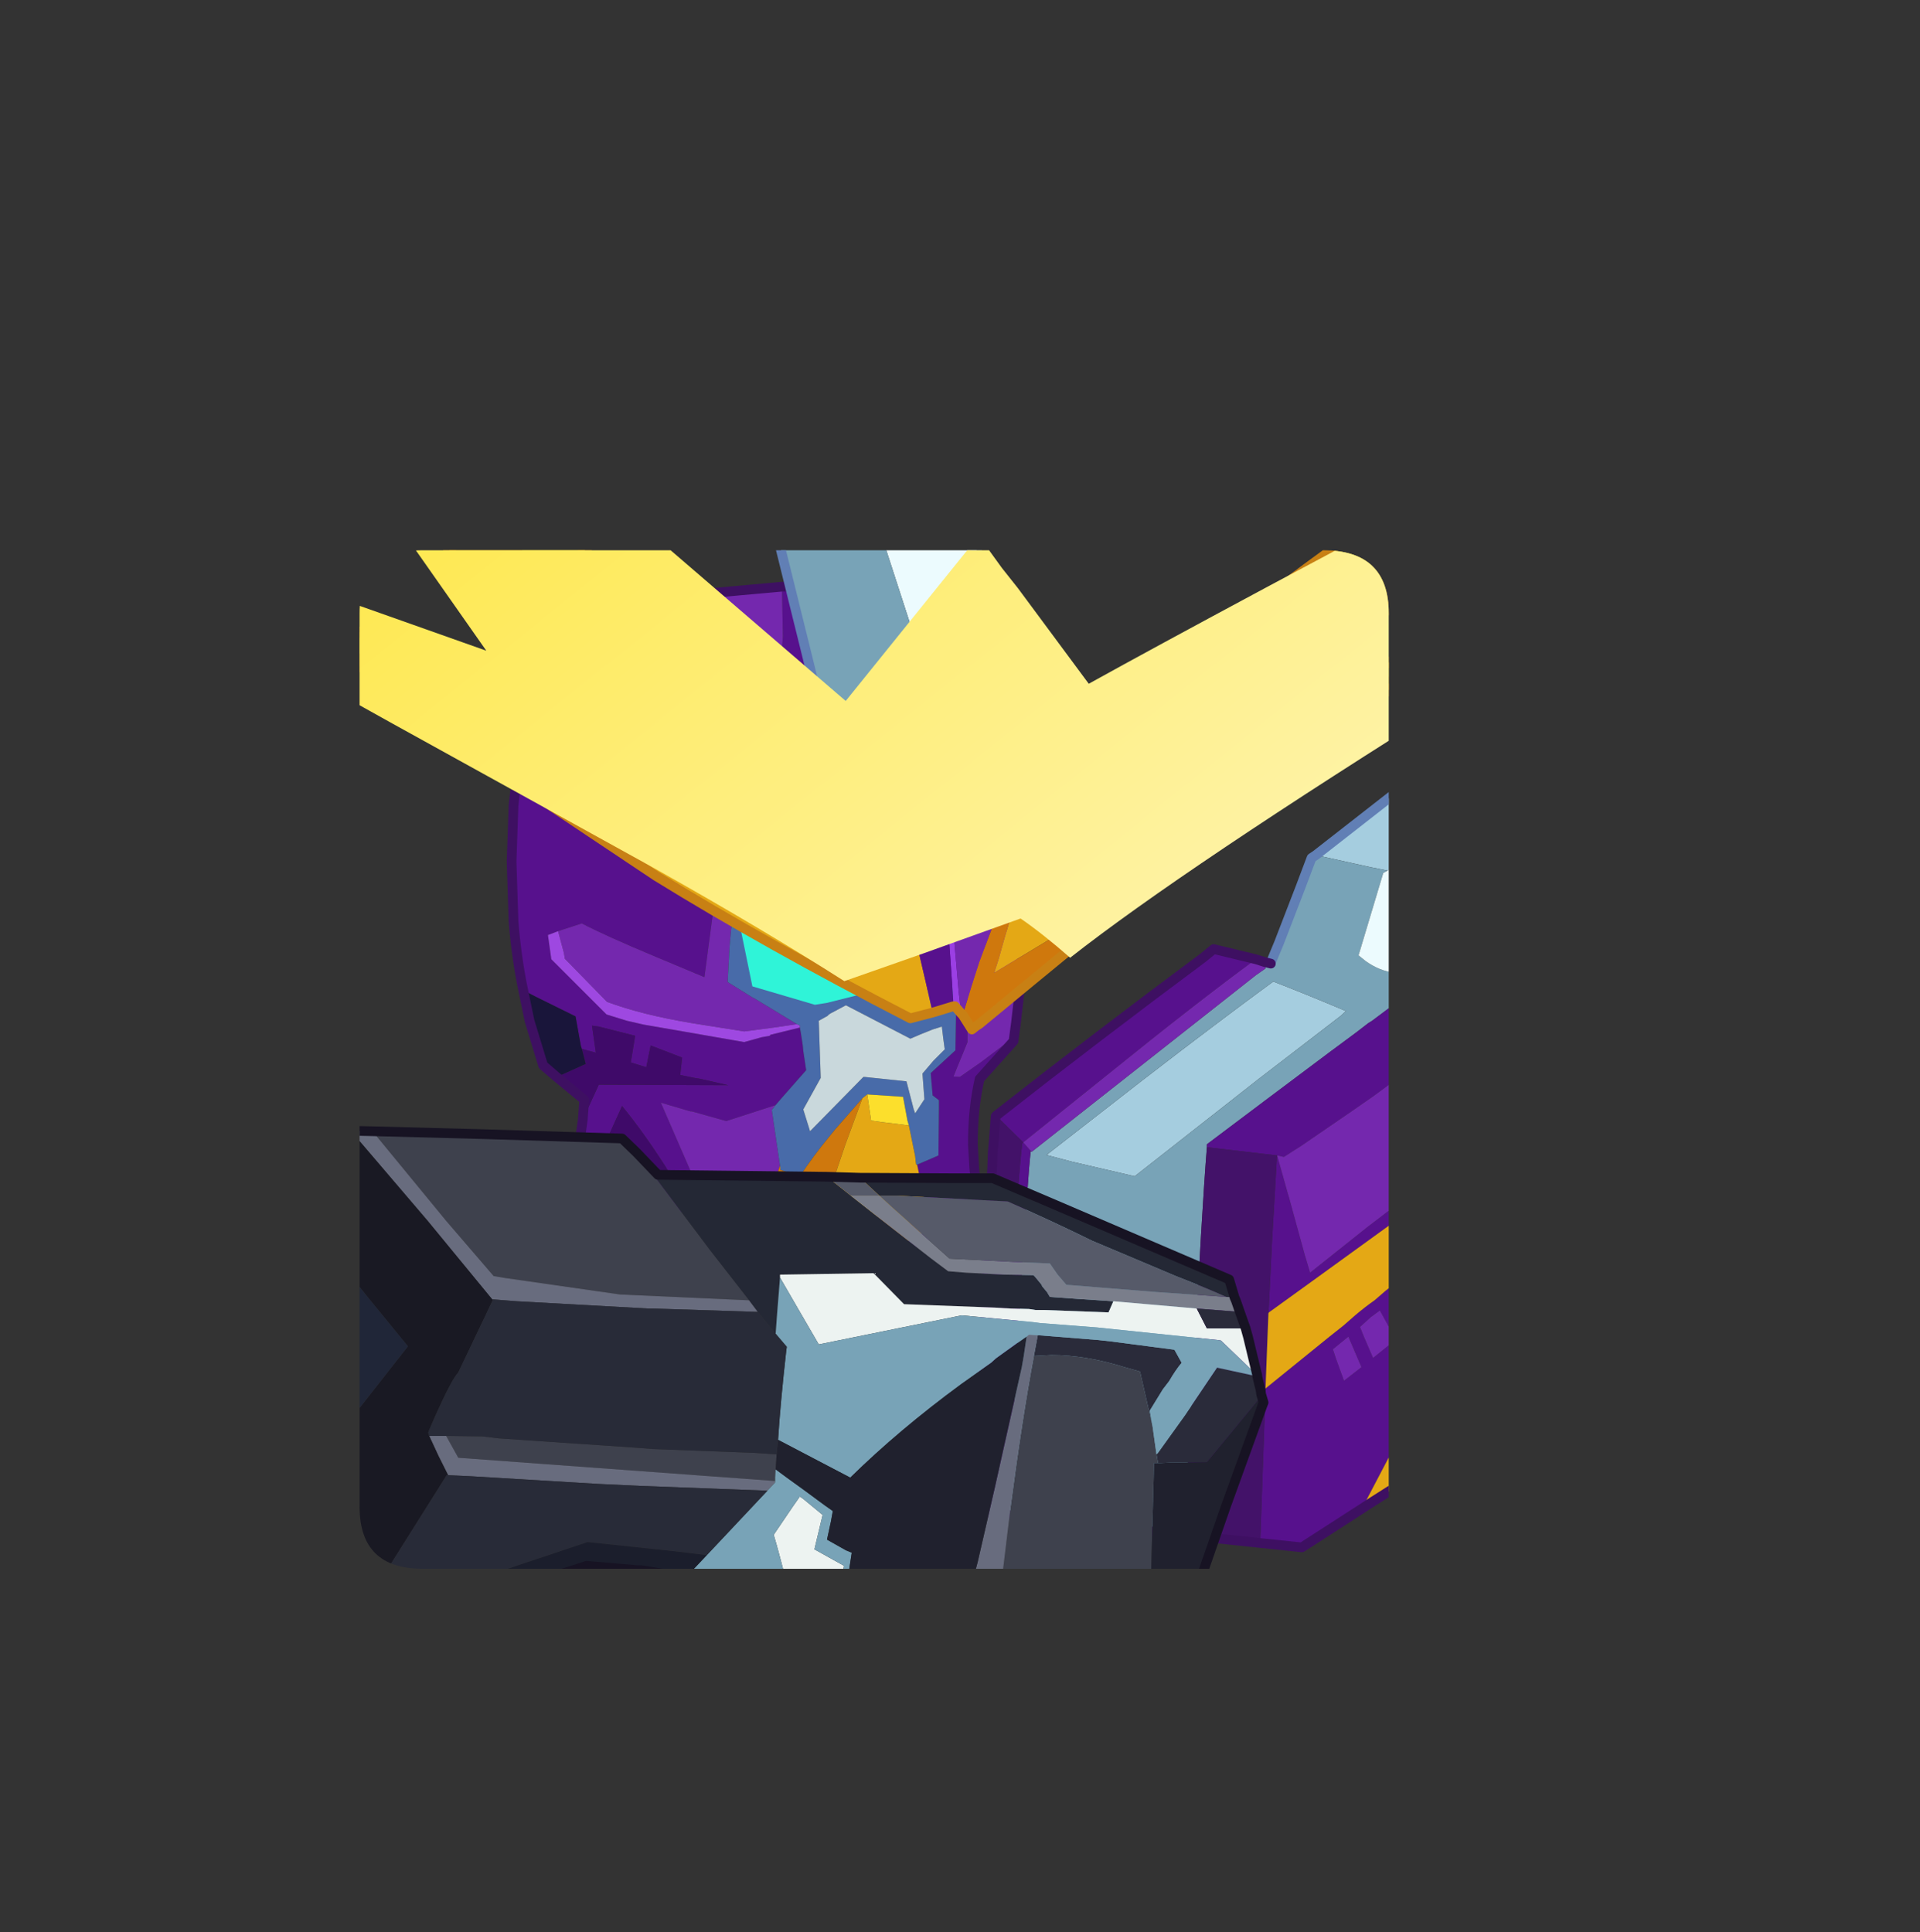 <?xml version="1.0" encoding="UTF-8" standalone="no"?>
<svg xmlns:ffdec="https://www.free-decompiler.com/flash" xmlns:xlink="http://www.w3.org/1999/xlink" ffdec:objectType="frame" height="101.3px" width="100.65px" xmlns="http://www.w3.org/2000/svg">
  <rect width="100%" height="100%" fill="#333333" stroke="none"/>
  <g transform="matrix(1.0, 0.0, 0.0, 1.0, 18.85, 28.85)">
    <clipPath id="clipPath0" transform="matrix(1.0, 0.0, 0.0, 1.0, 0.0, 0.0)">
      <path d="M50.5 0.0 Q53.95 0.0 53.95 3.3 L53.95 50.15 Q53.95 53.4 50.5 53.4 L3.3 53.4 Q0.0 53.4 0.0 50.15 L0.0 3.3 Q0.0 0.0 3.3 0.0 L50.5 0.0" fill="#000000" fill-rule="evenodd" stroke="none"/>
    </clipPath>
    <g clip-path="url(#clipPath0)">
      <use ffdec:characterId="5" height="199.35" transform="matrix(0.508, 0.0, 0.0, 0.508, -18.829, -28.849)" width="198.05" xlink:href="#sprite0"/>
    </g>
    <use ffdec:characterId="6" height="53.4" transform="matrix(1.0, 0.0, 0.0, 1.0, 0.0, 0.0)" width="53.95" xlink:href="#shape3"/>
  </g>
  <defs>
    <g id="sprite0" transform="matrix(1.0, 0.0, 0.0, 1.0, -60.75, -49.1)">
      <use ffdec:characterId="2" height="186.0" transform="matrix(1.0, 0.0, 0.0, 1.0, 72.05, 62.45)" width="186.75" xlink:href="#shape1"/>
      <use ffdec:characterId="4" height="71.25" transform="matrix(1.421, 0.0, 0.0, 1.421, 60.73, 49.114)" width="132.95" xlink:href="#sprite1"/>
    </g>
    <g id="shape1" transform="matrix(1.0, 0.0, 0.0, 1.0, -72.05, -62.45)">
      <path d="M196.5 137.35 L216.15 122.0 Q241.05 102.55 252.55 92.45 L258.3 92.55 258.25 94.45 252.35 99.3 206.3 136.95 203.9 138.95 202.15 138.6 196.5 137.35 M199.05 153.95 L190.6 160.45 177.8 170.5 171.35 169.0 168.7 168.3 178.65 160.55 Q186.7 154.35 192.1 150.4 195.35 151.65 199.6 153.45 L199.05 153.95" fill="#a6cee0" fill-rule="evenodd" stroke="none"/>
      <path d="M196.5 137.35 L202.15 138.6 203.9 138.95 203.45 139.2 200.9 147.7 201.65 148.3 Q203.05 149.3 204.6 149.5 L205.35 148.9 207.45 147.25 212.1 143.65 219.75 137.75 231.65 136.95 232.15 137.0 232.1 137.15 230.6 139.15 232.0 139.2 231.8 139.3 226.9 138.85 223.4 138.85 220.8 140.8 Q216.55 143.9 211.4 147.7 209.4 149.1 207.35 150.65 L206.1 151.6 202.3 154.45 201.9 154.7 200.6 155.7 197.9 157.7 191.1 162.8 185.25 167.2 185.25 167.5 Q184.7 174.4 183.9 190.4 L183.7 193.5 183.4 198.7 182.7 207.5 181.3 207.35 173.55 206.5 164.65 205.45 165.1 198.9 Q166.15 179.45 166.9 169.7 L167.05 168.05 167.05 167.95 167.15 167.95 167.2 168.0 167.2 167.95 190.3 149.75 191.3 149.05 191.25 148.4 191.85 148.55 191.85 148.45 192.7 146.4 194.9 140.7 196.05 137.65 196.5 137.35 M199.05 153.95 L199.6 153.45 Q195.35 151.65 192.1 150.4 186.7 154.35 178.65 160.55 L168.7 168.3 171.35 169.0 177.8 170.5 190.6 160.45 199.05 153.95" fill="#78a4b8" fill-rule="evenodd" stroke="none"/>
      <path d="M250.05 133.25 L252.25 133.45 250.9 144.55 250.55 147.05 248.7 162.25 Q246.65 163.75 244.9 165.15 L240.75 168.2 238.35 170.0 237.35 173.05 234.65 174.45 224.55 179.65 Q223.7 180.1 222.9 180.5 L219.1 182.5 Q218.5 182.7 218.1 183.0 217.95 183.0 217.8 183.15 217.25 183.35 216.75 183.65 L215.7 178.75 214.8 174.75 214.55 173.45 213.55 168.95 209.8 171.5 206.3 173.95 196.15 181.3 191.65 184.55 191.6 184.65 191.65 183.9 191.95 177.65 192.45 169.0 192.5 168.35 193.55 172.1 193.7 172.6 195.35 178.6 195.9 180.45 201.8 175.75 206.45 172.2 209.9 169.55 214.25 166.35 Q214.75 169.3 215.8 173.9 L216.75 177.9 217.05 177.65 219.8 175.45 223.2 172.75 227.45 169.35 226.95 166.25 226.7 164.0 230.75 161.2 232.95 164.9 233.3 164.65 234.0 165.5 235.5 167.35 238.75 164.6 240.0 163.6 Q243.6 160.45 245.95 158.7 L248.0 145.9 250.05 133.25 M220.35 198.35 L221.3 203.25 219.75 206.45 217.15 212.35 208.85 208.8 206.65 201.35 208.85 199.85 Q210.4 198.75 211.85 197.9 L215.25 206.75 216.75 207.5 219.45 200.6 220.35 198.35 M201.25 204.8 L195.05 208.8 190.75 208.35 191.25 194.25 191.3 192.4 197.9 187.05 199.35 185.9 200.55 184.85 Q201.55 184.0 202.55 183.3 L203.65 182.35 205.5 180.85 206.2 180.3 207.35 179.35 208.9 178.1 209.4 177.65 210.15 177.1 210.35 178.4 211.15 182.35 211.7 185.25 210.85 186.85 210.0 188.4 208.85 190.6 205.6 196.65 205.5 196.85 204.0 199.55 201.25 204.8 M164.65 205.45 L163.45 205.25 163.75 201.85 165.2 182.35 Q165.7 171.05 166.2 167.1 L166.3 167.0 163.5 164.25 Q173.95 156.05 184.85 147.95 L185.95 147.05 190.3 148.1 Q184.35 152.45 174.95 160.05 L166.3 167.0 167.05 167.85 167.05 167.95 167.05 168.05 166.9 169.7 Q166.15 179.45 165.1 198.9 L164.65 205.45 M185.25 167.5 L185.25 167.2 191.1 162.8 197.9 157.7 200.6 155.7 201.9 154.7 202.3 154.45 206.1 151.6 207.35 150.65 Q209.4 149.1 211.4 147.7 216.55 143.9 220.8 140.8 L223.4 138.85 226.9 138.85 231.8 139.3 232.15 139.35 232.45 139.35 232.15 139.6 224.2 145.85 220.7 148.45 213.05 154.3 210.75 156.0 207.45 158.55 207.15 158.75 202.55 162.15 200.25 163.75 195.0 167.35 193.2 168.5 192.5 168.35 185.25 167.5 M198.6 189.4 L199.4 191.6 201.2 190.2 199.85 187.05 198.25 188.35 198.6 189.4 M231.4 166.15 L230.15 163.45 228.7 164.65 227.75 165.5 228.25 168.65 231.4 166.15 M204.25 183.4 L204.75 184.4 205.8 186.6 208.2 184.65 207.2 182.45 206.7 181.35 205.3 182.5 204.25 183.4 M203.1 184.35 L202.15 185.05 201.05 186.05 201.45 187.05 202.4 189.25 204.5 187.55 204.75 187.4 203.6 185.25 203.1 184.35 M207.85 180.45 L208.45 181.5 209.2 183.15 209.4 183.65 210.05 183.2 209.2 179.3 207.85 180.45" fill="#57118e" fill-rule="evenodd" stroke="none"/>
      <path d="M232.0 139.2 L232.15 139.2 232.15 139.35 231.8 139.3 232.0 139.2 M236.05 139.45 L236.9 139.45 Q237.9 138.8 239.05 138.15 L240.2 137.5 246.25 133.9 Q248.0 133.25 250.05 133.25 L248.0 145.9 245.95 158.7 Q243.6 160.45 240.0 163.6 L239.2 159.1 237.85 150.65 236.05 139.45 M217.8 183.15 L218.75 188.8 220.35 198.35 219.45 200.6 216.75 207.5 215.25 206.75 211.85 197.9 212.2 197.65 213.35 193.65 216.05 184.05 216.75 183.65 Q217.25 183.35 217.8 183.15 M190.3 148.1 L191.25 148.4 191.3 149.05 190.3 149.75 167.2 167.95 167.2 168.0 167.15 167.95 167.05 167.85 166.3 167.0 174.95 160.05 Q184.35 152.45 190.3 148.1 M206.45 172.2 L201.8 175.75 195.9 180.45 195.35 178.6 193.7 172.6 193.55 172.1 192.5 168.35 193.2 168.5 195.0 167.35 200.25 163.75 202.55 162.15 207.15 158.75 206.85 165.75 206.45 172.2 M210.75 156.0 L213.05 154.3 220.7 148.45 220.6 159.0 220.45 165.35 219.8 175.45 217.05 177.65 216.75 177.9 215.8 173.9 Q214.75 169.3 214.25 166.35 L209.9 169.55 210.25 164.0 210.75 156.0 M224.2 145.85 L232.15 139.6 233.1 152.95 234.0 165.5 233.3 164.65 232.95 164.9 230.75 161.2 226.7 164.0 226.95 166.25 227.45 169.35 223.2 172.75 223.8 157.4 224.2 145.85 M198.6 189.4 L198.25 188.35 199.85 187.05 201.2 190.2 199.4 191.6 198.6 189.4 M231.4 166.15 L228.25 168.65 227.75 165.5 228.7 164.65 230.15 163.45 231.4 166.15 M203.1 184.35 L203.6 185.25 204.75 187.4 204.5 187.55 202.4 189.25 201.45 187.05 201.05 186.05 202.15 185.05 203.1 184.35 M204.25 183.4 L205.3 182.5 206.7 181.35 207.2 182.45 208.2 184.65 205.8 186.6 204.75 184.4 204.25 183.4 M207.85 180.45 L209.2 179.3 210.05 183.2 209.4 183.65 209.2 183.15 208.45 181.5 207.85 180.45" fill="#7428af" fill-rule="evenodd" stroke="none"/>
      <path d="M190.75 208.35 L182.7 207.5 183.4 198.7 183.7 193.5 183.9 190.4 Q184.7 174.4 185.25 167.5 L192.5 168.35 192.45 169.0 191.95 177.65 191.65 183.9 191.6 184.65 191.3 192.4 191.25 194.25 190.75 208.35 M163.45 205.25 L163.25 205.25 161.5 205.25 161.5 204.25 Q162.65 177.1 163.1 169.5 L163.15 168.05 163.25 166.95 163.45 164.3 163.5 164.25 166.3 167.0 166.2 167.1 Q165.7 171.05 165.2 182.35 L163.75 201.85 163.45 205.25" fill="#431269" fill-rule="evenodd" stroke="none"/>
      <path d="M206.65 201.35 L201.55 204.6 201.25 204.8 204.0 199.55 205.5 196.85 205.6 196.65 208.85 190.6 210.0 188.4 210.85 186.85 211.7 185.25 211.15 182.35 210.35 178.4 210.15 177.1 209.4 177.65 208.9 178.1 207.35 179.35 206.2 180.3 205.5 180.85 203.65 182.35 202.55 183.3 Q201.55 184.0 200.55 184.85 L199.35 185.9 197.9 187.05 191.3 192.4 191.6 184.65 191.65 184.55 196.15 181.3 206.3 173.95 209.8 171.5 213.55 168.95 214.55 173.45 214.8 174.75 215.7 178.75 216.75 183.65 216.05 184.05 213.35 193.65 212.2 197.65 211.85 197.9 Q210.4 198.75 208.85 199.85 L206.65 201.35" fill="#e5a915" fill-rule="evenodd" stroke="none"/>
      <path d="M203.9 138.95 L206.3 136.95 252.35 99.3 258.25 94.45 257.95 102.25 238.5 128.4 235.1 133.05 232.15 137.0 231.65 136.95 219.75 137.75 212.1 143.65 207.45 147.25 205.35 148.9 204.6 149.5 Q203.05 149.3 201.65 148.3 L200.9 147.7 203.45 139.2 203.9 138.95" fill="#edfcff" fill-rule="evenodd" stroke="none"/>
      <path d="M232.15 139.2 L232.65 139.2 234.5 139.3 236.05 139.45 237.85 150.65 239.2 159.1 240.0 163.6 238.75 164.6 235.5 167.35 234.0 165.5 233.1 152.95 232.15 139.6 232.45 139.35 232.15 139.35 232.15 139.2 M207.15 158.75 L207.45 158.55 210.75 156.0 210.25 164.0 209.9 169.55 206.45 172.2 206.85 165.75 207.15 158.75 M220.7 148.45 L224.2 145.85 223.8 157.4 223.2 172.75 219.8 175.45 220.45 165.35 220.6 159.0 220.7 148.45" fill="#9f48e2" fill-rule="evenodd" stroke="none"/>
      <path d="M258.25 94.45 L258.3 92.55 252.55 92.45 Q241.05 102.55 216.15 122.0 L196.5 137.35 196.05 137.65 194.9 140.7 192.7 146.4 191.85 148.45 191.85 148.55 M258.25 94.45 L257.95 102.25 238.5 128.4 235.1 133.05 232.15 137.0 232.1 137.15 230.6 139.15" fill="none" stroke="#6180b6" stroke-linecap="round" stroke-linejoin="round" stroke-width="1.0"/>
      <path d="M230.6 139.15 L232.0 139.2 232.15 139.2 232.65 139.2 234.5 139.3 236.05 139.45 236.9 139.45 Q237.9 138.8 239.05 138.15 L240.2 137.5 246.25 133.9 Q248.0 133.25 250.05 133.25 L252.25 133.45 250.9 144.55 250.55 147.05 248.7 162.25 Q246.65 163.75 244.9 165.15 L240.75 168.2 238.35 170.0 237.35 173.05 234.65 174.45 224.55 179.65 Q223.7 180.1 222.9 180.5 L219.1 182.5 Q218.5 182.7 218.1 183.0 217.95 183.0 217.8 183.15 M206.65 201.35 L201.55 204.6 201.25 204.8 195.05 208.8 190.75 208.35 182.7 207.5 181.3 207.35 173.55 206.5 164.65 205.45 163.45 205.25 163.25 205.25 161.5 205.25 161.5 204.25 Q162.65 177.1 163.1 169.5 L163.15 168.05 163.25 166.95 163.45 164.3 163.5 164.25 Q173.95 156.05 184.85 147.95 L185.95 147.05 190.3 148.1 191.25 148.4 191.85 148.55" fill="none" stroke="#3e1062" stroke-linecap="round" stroke-linejoin="round" stroke-width="1.0"/>
      <path d="M217.8 183.15 L218.75 188.8 220.35 198.35 221.3 203.25 219.75 206.45 217.15 212.35 208.85 208.8 206.65 201.35" fill="none" stroke="#3e195d" stroke-linecap="round" stroke-linejoin="round" stroke-width="1.0"/>
      <path d="M141.4 109.65 L141.55 109.65 Q145.6 109.65 149.65 110.8 L152.3 111.55 Q154.7 116.0 158.05 125.1 L160.4 126.2 Q163.0 127.55 164.7 128.9 L165.3 133.7 Q165.95 139.65 166.05 144.25 L164.35 145.35 159.6 148.65 160.55 149.75 160.55 156.65 159.1 160.2 159.75 160.25 161.9 158.75 165.35 156.15 165.3 156.55 161.8 160.45 Q161.1 163.45 161.1 167.2 L161.25 169.7 161.4 171.15 Q161.5 172.0 161.75 172.6 L158.9 174.9 157.4 176.05 Q157.1 176.15 156.85 176.4 L156.75 176.45 156.25 173.55 155.6 170.5 155.35 169.3 157.55 168.35 157.6 163.3 157.6 162.65 156.95 162.15 156.75 159.85 159.3 157.5 159.4 151.75 159.2 151.25 158.3 149.75 156.9 151.3 151.7 151.0 145.45 146.05 Q142.7 144.25 138.05 142.7 L136.7 142.3 136.3 144.4 134.25 143.55 133.4 149.95 128.5 147.9 Q123.0 145.6 120.75 144.4 L118.3 145.2 117.25 145.6 117.6 148.1 123.3 153.8 125.4 154.45 127.15 154.85 131.2 155.55 137.5 156.65 139.3 156.15 140.15 156.0 140.2 155.9 143.25 155.15 143.35 155.7 143.55 157.0 143.6 157.55 143.9 159.55 141.35 162.45 140.75 163.15 135.65 164.8 132.1 163.8 131.95 163.8 128.9 162.9 131.9 169.8 132.3 170.55 135.1 170.7 140.9 170.3 140.55 171.4 140.5 171.65 140.35 171.9 139.65 173.55 138.7 175.7 134.3 174.6 132.65 174.2 131.95 173.95 131.05 172.35 130.75 171.85 129.95 170.4 Q127.4 166.3 124.9 163.25 L122.5 168.55 121.8 170.35 120.0 169.55 120.35 168.05 120.5 167.1 120.85 164.65 122.5 161.05 135.85 161.1 133.0 160.45 132.4 160.35 130.9 160.05 131.1 158.25 127.85 157.0 127.4 159.25 125.8 158.75 126.25 156.0 122.5 155.05 121.8 154.95 122.2 157.75 120.75 157.35 120.65 157.05 120.1 154.0 116.05 152.0 114.7 151.3 Q114.0 147.95 113.7 144.2 L113.5 138.0 113.7 132.25 113.85 130.85 116.1 129.4 Q122.3 125.7 125.85 125.2 L128.1 119.45 Q128.5 118.45 129.85 116.25 L131.1 114.3 136.45 117.0 136.8 117.2 141.15 119.55 141.5 114.75 141.4 109.65" fill="#57118e" fill-rule="evenodd" stroke="none"/>
      <path d="M166.05 144.25 L166.15 147.4 Q166.15 149.8 165.55 154.65 L165.35 156.15 161.9 158.75 159.75 160.25 159.1 160.2 160.55 156.65 160.55 149.75 159.6 148.65 164.35 145.35 166.05 144.25 M131.1 114.3 L132.05 112.85 133.65 110.35 141.4 109.65 141.5 114.75 141.15 119.55 136.8 117.2 136.45 117.0 131.1 114.3 M140.75 163.15 L140.35 163.65 141.2 169.4 140.9 170.3 135.1 170.7 132.3 170.55 131.9 169.8 128.9 162.9 131.95 163.8 132.1 163.8 135.65 164.8 140.75 163.15 M136.3 144.4 L136.2 144.6 136.0 146.75 135.8 150.45 138.45 152.1 138.5 152.1 139.4 152.65 140.15 153.1 142.95 154.8 140.55 155.15 137.5 155.55 132.15 154.7 Q127.0 153.85 123.35 152.5 L119.0 148.05 118.9 147.45 118.3 145.2 120.75 144.4 Q123.0 145.6 128.5 147.9 L133.4 149.95 134.25 143.55 136.3 144.4" fill="#7428af" fill-rule="evenodd" stroke="none"/>
      <path d="M148.0 152.85 L146.4 153.7 146.25 153.8 146.1 153.95 145.2 154.45 145.4 160.35 143.6 163.6 144.3 165.85 149.8 160.25 149.95 160.25 154.25 160.7 155.0 163.6 155.15 164.0 156.1 162.55 155.9 159.9 157.05 158.55 158.2 157.4 158.05 156.3 157.9 155.05 156.95 155.35 Q155.55 155.9 154.65 156.3 L148.0 152.85 M140.75 163.15 L141.35 162.45 143.9 159.55 143.6 157.55 143.55 157.0 143.35 155.7 143.25 155.15 143.25 154.95 142.95 154.8 140.15 153.1 139.4 152.65 138.5 152.1 138.45 152.1 135.8 150.45 136.0 146.75 136.2 144.6 136.3 144.4 136.7 142.3 138.05 142.7 Q142.7 144.25 145.45 146.05 L151.7 151.0 156.9 151.3 158.3 149.75 159.2 151.25 159.4 151.75 159.3 157.5 156.75 159.85 156.95 162.15 157.6 162.65 157.6 163.3 157.55 168.35 155.35 169.3 155.25 169.3 155.2 168.95 155.15 168.45 154.5 165.25 154.35 164.75 153.9 162.3 150.2 162.05 149.7 162.45 146.9 165.65 146.25 166.45 Q144.6 168.45 143.25 170.5 L141.25 169.85 141.2 169.4 140.35 163.65 140.75 163.15" fill="#486baa" fill-rule="evenodd" stroke="none"/>
      <path d="M148.0 152.85 L154.65 156.3 Q155.55 155.9 156.95 155.35 L157.9 155.05 158.05 156.3 158.2 157.4 157.05 158.55 155.9 159.9 156.1 162.55 155.15 164.0 155.0 163.6 154.25 160.7 149.95 160.25 149.8 160.25 144.3 165.85 143.6 163.6 145.4 160.35 145.2 154.45 146.1 153.95 146.25 153.8 146.4 153.7 148.0 152.85" fill="#cad9dd" fill-rule="evenodd" stroke="none"/>
      <path d="M142.95 154.8 L143.25 154.95 143.25 155.15 140.2 155.9 140.15 156.0 139.3 156.15 137.5 156.65 131.2 155.55 127.15 154.85 125.4 154.45 123.3 153.8 117.6 148.1 117.25 145.6 118.3 145.2 118.9 147.45 119.0 148.05 123.35 152.5 Q127.0 153.85 132.15 154.7 L137.5 155.55 140.55 155.15 142.95 154.8" fill="#9f48e2" fill-rule="evenodd" stroke="none"/>
      <path d="M156.75 176.45 L154.2 177.9 142.4 176.4 141.6 176.25 138.7 175.7 139.65 173.55 140.35 171.9 140.5 171.65 140.55 171.4 140.9 170.3 141.2 169.4 141.25 169.85 143.25 170.5 Q144.6 168.45 146.25 166.45 L146.9 165.65 149.7 162.45 147.95 167.2 146.65 171.05 146.05 172.9 148.95 173.95 Q152.8 175.3 154.5 175.4 L156.25 173.55 156.75 176.45" fill="#d0780d" fill-rule="evenodd" stroke="none"/>
      <path d="M149.7 162.45 L150.2 162.05 150.6 164.75 151.65 164.9 154.5 165.25 155.15 168.45 155.2 168.95 155.25 169.3 155.35 169.3 155.6 170.5 156.25 173.55 154.5 175.4 Q152.8 175.3 148.95 173.95 L146.05 172.9 146.65 171.05 147.95 167.2 149.7 162.45" fill="#e5a915" fill-rule="evenodd" stroke="none"/>
      <path d="M150.2 162.05 L153.9 162.3 154.35 164.75 154.5 165.25 151.65 164.9 150.6 164.75 150.2 162.05" fill="#fde02c" fill-rule="evenodd" stroke="none"/>
      <path d="M131.95 173.95 Q126.7 172.4 121.8 170.35 L122.5 168.55 124.9 163.25 Q127.4 166.3 129.95 170.4 L130.75 171.85 131.05 172.35 131.95 173.95 M120.85 164.65 L121.0 162.6 118.15 160.25 121.15 158.9 120.75 157.35 122.2 157.75 121.8 154.95 122.5 155.05 126.25 156.0 125.8 158.75 127.4 159.25 127.85 157.0 131.1 158.25 130.9 160.05 132.4 160.35 133.0 160.45 135.85 161.1 122.5 161.05 120.85 164.65" fill="#3f0a69" fill-rule="evenodd" stroke="none"/>
      <path d="M118.15 160.25 L116.75 159.05 115.35 154.45 114.7 151.3 116.05 152.0 120.1 154.0 120.65 157.05 120.75 157.35 121.15 158.9 118.15 160.25" fill="#19153a" fill-rule="evenodd" stroke="none"/>
      <path d="M141.4 109.65 L141.55 109.65 Q145.6 109.65 149.65 110.8 L152.3 111.55 Q154.7 116.0 158.05 125.1 L160.4 126.2 Q163.0 127.55 164.7 128.9 L165.3 133.7 Q165.95 139.65 166.05 144.25 L166.15 147.4 Q166.15 149.8 165.55 154.65 L165.35 156.15 165.3 156.55 161.8 160.45 Q161.1 163.45 161.1 167.2 L161.25 169.7 161.4 171.15 Q161.5 172.0 161.75 172.6 L158.9 174.9 157.4 176.05 Q157.1 176.15 156.85 176.4 L156.75 176.45 154.2 177.9 142.4 176.4 141.6 176.25 138.7 175.7 134.3 174.6 132.65 174.2 131.95 173.95 Q126.7 172.4 121.8 170.35 L120.0 169.55 120.35 168.05 120.5 167.1 120.85 164.65 121.0 162.6 118.15 160.25 116.75 159.05 115.35 154.45 114.7 151.3 Q114.0 147.95 113.7 144.2 L113.5 138.0 113.7 132.25 113.85 130.85 116.1 129.4 Q122.3 125.7 125.85 125.2 L128.1 119.45 Q128.5 118.45 129.85 116.25 L131.1 114.3 132.05 112.85 133.65 110.35 141.4 109.65 Z" fill="none" stroke="#3e1062" stroke-linecap="round" stroke-linejoin="round" stroke-width="1.0"/>
      <path d="M149.45 170.65 L159.05 170.7 163.15 170.7 169.6 173.45 187.55 181.15 188.1 183.0 187.25 182.95 Q185.25 182.05 182.05 180.8 L173.4 177.15 Q169.55 175.25 164.7 173.1 L153.35 172.5 151.45 172.5 149.45 170.65 M126.4 168.05 L128.6 170.35 146.05 170.55 148.5 172.5 150.85 174.35 156.75 178.95 158.55 180.3 160.4 180.45 164.3 180.65 167.35 180.7 167.5 180.85 168.2 181.7 168.25 181.85 168.75 182.45 169.05 182.95 171.85 183.15 175.6 183.4 175.1 184.55 168.35 184.3 167.55 184.3 166.9 184.2 165.0 184.15 163.3 184.05 154.0 183.7 151.15 180.8 150.85 180.5 141.2 180.65 141.2 180.95 140.9 184.7 140.75 186.75 138.9 184.5 138.0 183.3 133.95 178.1 126.4 168.05" fill="#242835" fill-rule="evenodd" stroke="none"/>
      <path d="M188.1 183.0 L188.25 183.35 188.65 184.5 184.2 184.15 175.6 183.4 171.85 183.15 169.05 182.95 168.75 182.45 168.25 181.85 168.2 181.7 167.5 180.85 167.35 180.7 164.3 180.65 160.4 180.45 158.55 180.3 156.75 178.95 150.85 174.35 148.5 172.5 151.45 172.5 152.65 173.6 158.7 179.0 165.55 179.35 169.05 179.5 169.85 180.65 170.75 181.7 180.05 182.45 187.25 182.95 188.1 183.0" fill="#7a7e8c" fill-rule="evenodd" stroke="none"/>
      <path d="M146.05 170.55 L149.45 170.65 151.45 172.5 153.35 172.5 164.7 173.1 Q169.55 175.25 173.4 177.15 L182.05 180.8 Q185.25 182.05 187.25 182.95 L180.05 182.45 170.75 181.7 169.85 180.65 169.05 179.5 165.55 179.35 158.7 179.0 152.65 173.6 151.45 172.5 148.5 172.5 146.05 170.55" fill="#565a69" fill-rule="evenodd" stroke="none"/>
      <path d="M189.25 186.2 L189.5 187.1 190.45 191.05 186.7 187.45 186.4 187.4 173.9 186.1 168.05 185.65 167.3 185.55 159.95 184.85 145.2 187.85 143.05 184.15 141.2 180.95 141.2 180.65 150.85 180.5 151.15 180.8 154.0 183.7 163.3 184.05 165.0 184.15 166.9 184.2 167.55 184.3 168.35 184.3 175.1 184.55 175.6 183.4 184.2 184.15 185.25 186.2 189.25 186.2 M143.6 203.8 L145.6 205.45 144.75 209.0 147.8 210.7 147.25 214.5 146.15 221.35 150.95 230.85 160.8 231.6 168.85 232.2 168.65 234.5 159.3 234.4 146.9 233.4 146.15 230.35 145.25 226.35 Q141.7 211.3 140.55 207.5 L142.55 204.55 143.25 203.55 143.6 203.8" fill="#eef4f2" fill-rule="evenodd" stroke="none"/>
      <path d="M188.65 184.5 L189.25 186.2 185.25 186.2 184.2 184.15 188.65 184.5 M190.6 191.25 L190.65 192.0 190.45 191.15 190.65 192.0 190.65 192.1 190.8 192.6 190.85 193.0 191.1 193.85 191.3 194.65 191.0 194.1 190.65 193.45 185.25 200.0 181.4 200.05 180.45 200.1 180.2 200.1 180.2 200.05 180.05 199.2 180.2 199.05 183.0 195.15 186.3 190.25 190.45 191.15 190.6 191.25 M167.4 189.05 L167.8 186.9 174.05 187.4 175.4 187.55 181.9 188.4 182.65 189.75 Q182.05 190.45 181.35 191.65 L180.7 192.5 179.35 194.7 179.65 196.35 178.35 190.65 176.75 190.2 Q172.75 188.95 169.2 188.95 L167.4 189.05 M191.1 193.85 L191.0 194.1 191.1 193.85" fill="#2a2b3a" fill-rule="evenodd" stroke="none"/>
      <path d="M99.15 165.85 L110.55 166.15 124.9 166.6 126.4 168.05 133.95 178.1 138.0 183.3 124.7 182.7 112.85 181.0 111.65 180.8 106.75 175.1 99.15 165.85 M167.4 189.05 L169.2 188.95 Q172.75 188.95 176.75 190.2 L178.35 190.65 179.65 196.35 180.05 199.2 180.2 200.05 180.2 200.1 179.8 200.1 179.45 213.15 179.5 214.55 179.1 214.55 176.45 214.35 Q169.05 213.75 164.15 211.65 L165.0 204.6 Q166.2 195.45 167.4 189.05 M140.85 199.2 L140.75 200.75 140.7 201.6 140.7 201.95 108.0 199.55 106.75 197.3 110.5 197.35 112.15 197.55 126.85 198.55 128.05 198.65 138.65 199.05 140.85 199.2" fill="#3e414d" fill-rule="evenodd" stroke="none"/>
      <path d="M179.5 214.55 L179.5 215.55 173.6 214.9 169.4 214.4 164.0 213.75 163.95 213.75 160.8 213.35 161.6 210.3 163.35 202.7 166.15 190.2 166.35 189.05 166.65 187.05 166.9 186.85 167.0 186.85 167.8 186.9 167.4 189.05 Q166.2 195.45 165.0 204.6 L164.15 211.65 Q169.05 213.75 176.45 214.35 L179.1 214.55 179.5 214.55 M96.9 165.8 L99.15 165.85 106.75 175.1 111.65 180.8 112.85 181.0 124.7 182.7 138.0 183.3 138.9 184.5 128.1 184.15 127.6 184.15 114.05 183.4 111.5 183.2 104.8 175.05 96.9 165.8 M105.0 197.3 L106.75 197.3 108.0 199.55 140.7 201.95 140.7 202.1 139.9 202.95 126.7 202.45 122.45 202.25 109.15 201.45 106.95 201.35 105.95 199.35 105.0 197.3" fill="#686c7e" fill-rule="evenodd" stroke="none"/>
      <path d="M190.45 191.05 L190.6 191.15 190.6 191.25 190.45 191.15 190.45 191.05 190.45 191.15 186.3 190.25 183.0 195.15 180.2 199.05 180.05 199.2 179.65 196.35 179.35 194.7 180.7 192.5 181.35 191.65 Q182.05 190.45 182.65 189.75 L181.9 188.4 175.4 187.55 174.05 187.4 167.8 186.9 167.0 186.85 166.9 186.85 166.7 186.85 166.65 187.05 165.65 187.75 163.5 189.3 163.0 189.75 159.9 191.95 Q153.5 196.65 148.45 201.6 L141.0 197.7 Q141.25 193.8 141.85 188.45 L141.9 188.1 140.75 186.75 140.9 184.7 141.2 180.95 143.05 184.15 145.2 187.85 159.95 184.85 167.3 185.55 168.05 185.65 173.9 186.1 186.4 187.4 186.7 187.45 190.45 191.05 M170.6 231.4 L170.85 232.3 171.05 233.6 170.55 234.5 169.15 236.95 168.5 238.05 165.0 244.2 163.0 241.85 162.0 240.75 156.75 240.35 150.7 240.35 148.35 242.85 Q145.3 246.1 144.05 247.95 L141.05 247.55 139.55 247.3 Q136.6 236.65 131.05 212.35 L133.65 209.6 139.9 202.95 140.7 202.1 140.7 201.95 140.7 201.6 140.75 200.75 141.9 201.6 143.7 202.9 145.8 204.45 146.65 205.05 146.45 206.15 146.05 208.0 148.0 209.1 148.6 209.35 148.35 211.0 Q147.9 215.2 147.4 222.3 L150.6 228.35 151.45 229.85 154.5 230.2 164.1 231.1 168.9 231.3 170.6 231.4 M143.6 203.8 L143.25 203.55 142.55 204.55 140.55 207.5 Q141.7 211.3 145.25 226.35 L146.15 230.35 146.9 233.4 159.3 234.4 168.65 234.5 168.85 232.2 160.8 231.6 150.95 230.85 146.15 221.35 147.25 214.5 147.8 210.7 144.75 209.0 145.6 205.45 143.6 203.8" fill="#78a4b8" fill-rule="evenodd" stroke="none"/>
      <path d="M191.0 194.1 L187.25 204.45 183.75 214.5 181.4 214.5 179.5 214.55 179.45 213.15 179.8 200.1 180.2 200.1 180.45 200.1 181.4 200.05 185.25 200.0 190.65 193.45 191.0 194.1 M166.65 187.05 L166.35 189.05 166.15 190.2 163.35 202.7 161.6 210.3 160.8 213.35 159.9 216.7 153.7 224.3 150.6 228.35 147.4 222.3 Q147.9 215.2 148.35 211.0 L148.6 209.35 148.0 209.1 146.05 208.0 146.45 206.15 146.65 205.05 145.8 204.45 143.7 202.9 141.9 201.6 140.75 200.75 140.85 199.2 141.0 197.7 148.45 201.6 Q153.5 196.65 159.9 191.95 L163.0 189.75 163.5 189.3 165.65 187.75 166.65 187.05" fill="#20212e" fill-rule="evenodd" stroke="none"/>
      <path d="M94.3 221.0 L91.9 221.0 82.3 206.65 72.55 191.3 77.9 181.15 Q83.0 171.7 87.25 165.35 L96.9 165.8 104.8 175.05 111.5 183.2 111.55 183.3 108.0 190.75 Q107.35 191.4 105.6 195.3 L104.95 196.8 104.95 196.85 104.9 196.95 104.95 197.15 105.0 197.3 105.95 199.35 106.95 201.35 106.8 201.35 106.65 201.6 99.35 213.2 99.05 213.7 97.4 216.25 94.3 221.0 M84.4 187.7 L83.55 188.9 88.2 193.75 88.6 194.25 91.75 197.5 93.7 199.55 95.65 197.15 96.05 196.65 102.8 188.05 98.55 182.85 93.0 175.9 91.6 177.8 88.05 182.55 84.4 187.7" fill="#191923" fill-rule="evenodd" stroke="none"/>
      <path d="M179.5 215.55 L179.5 216.25 169.7 226.3 170.6 231.4 168.9 231.3 164.1 231.1 154.5 230.2 151.45 229.85 150.6 228.35 153.7 224.3 159.9 216.7 160.8 213.35 163.95 213.75 164.0 213.75 169.4 214.4 173.6 214.9 179.5 215.55 M141.0 197.7 L140.85 199.2 138.65 199.05 128.05 198.65 126.85 198.55 112.15 197.55 110.5 197.35 106.75 197.3 105.0 197.3 104.95 197.15 104.9 196.95 104.95 196.85 104.95 196.8 105.6 195.3 Q107.35 191.4 108.0 190.75 L111.55 183.3 111.5 183.2 114.05 183.4 127.6 184.15 128.1 184.15 138.9 184.5 140.75 186.75 141.9 188.1 141.85 188.45 Q141.25 193.8 141.0 197.7 M106.95 201.35 L109.15 201.45 122.45 202.25 126.7 202.45 139.9 202.95 133.65 209.6 130.3 209.2 121.35 208.25 Q111.65 211.5 105.65 213.5 L99.35 213.2 106.65 201.6 106.8 201.35 106.95 201.35" fill="#282b38" fill-rule="evenodd" stroke="none"/>
      <path d="M91.6 177.8 L95.15 183.2 96.35 185.05 97.7 187.2 94.0 193.65 93.15 195.15 89.6 192.15 88.45 191.15 84.4 187.7 88.05 182.55 91.6 177.8" fill="#101217" fill-rule="evenodd" stroke="none"/>
      <path d="M91.6 177.8 L93.0 175.9 98.55 182.85 102.8 188.05 96.05 196.65 95.65 197.15 93.7 199.55 91.75 197.5 88.6 194.25 88.2 193.75 83.55 188.9 84.4 187.7 88.45 191.15 89.6 192.15 93.15 195.15 94.0 193.65 97.7 187.2 96.35 185.05 95.15 183.2 91.6 177.8" fill="#202638" fill-rule="evenodd" stroke="none"/>
      <path d="M131.05 212.35 L130.9 211.8 126.85 211.15 126.4 211.15 121.25 210.7 120.35 211.0 109.0 214.55 96.65 218.55 Q96.5 219.65 96.5 221.0 L94.3 221.0 97.4 216.25 99.05 213.7 99.35 213.2 105.65 213.5 Q111.65 211.5 121.35 208.25 L130.3 209.2 133.65 209.6 131.05 212.35" fill="#1b1e2c" fill-rule="evenodd" stroke="none"/>
      <path d="M149.45 170.65 L159.05 170.7 163.15 170.7 169.6 173.45 187.55 181.15 188.1 183.0 188.25 183.35 188.65 184.5 189.25 186.2 189.5 187.1 190.45 191.05 190.45 191.15 190.65 192.0 190.8 192.6 190.85 193.0 191.1 193.85 191.0 194.1 187.25 204.45 183.75 214.5 181.4 214.5 179.5 214.55 179.5 215.55 179.5 216.25 169.7 226.3 170.6 231.4 170.85 232.3 171.05 233.6 170.55 234.5 169.15 236.95 168.5 238.05 165.0 244.2 163.0 241.85 162.0 240.75 156.75 240.35 150.7 240.35 148.35 242.85 Q145.3 246.1 144.05 247.95 L141.05 247.55 139.55 247.3 Q136.6 236.65 131.05 212.35 L130.9 211.8 126.85 211.15 126.4 211.15 121.25 210.7 120.35 211.0 109.0 214.55 96.65 218.55 Q96.5 219.65 96.5 221.0 L94.3 221.0 91.9 221.0 82.3 206.65 72.55 191.3 77.9 181.15 Q83.0 171.7 87.25 165.35 L96.9 165.8 99.15 165.85 110.55 166.15 124.9 166.6 126.4 168.05 128.6 170.35 146.05 170.55 149.45 170.65 Z" fill="none" stroke="#171323" stroke-linecap="round" stroke-linejoin="round" stroke-width="1.0"/>
      <path d="M148.65 151.95 L146.05 152.6 144.8 152.8 138.35 150.9 136.7 142.85 149.8 151.65 148.65 151.95" fill="#2ff5d9" fill-rule="evenodd" stroke="none"/>
      <path d="M166.7 129.85 L171.4 126.15 Q176.5 122.0 182.15 117.85 190.75 111.2 200.3 104.25 L227.05 85.0 226.75 86.35 Q220.6 91.6 214.75 96.6 L184.35 123.3 183.4 124.15 178.8 128.35 171.9 135.1 165.7 141.2 164.65 139.6 163.15 137.35 165.65 132.05 166.7 129.85 M191.45 125.2 Q199.35 119.95 214.1 111.7 L213.4 112.35 211.5 114.05 206.65 117.1 198.55 122.8 189.5 129.2 Q183.05 133.75 180.3 135.8 180.45 135.15 186.4 129.75 L188.8 127.55 191.45 125.2 M85.05 107.4 L103.75 117.55 128.7 131.0 131.65 133.4 135.95 136.85 134.0 139.45 129.85 136.95 110.85 125.15 Q93.3 113.9 85.05 107.4 M80.6 65.5 L80.2 64.3 85.75 69.85 109.95 94.65 Q118.4 103.6 139.05 123.3 L141.85 126.2 143.9 128.35 147.1 131.7 152.3 137.15 153.9 138.95 152.55 140.0 152.65 140.15 153.15 141.65 153.55 142.9 152.65 143.5 150.3 145.1 144.95 140.0 Q137.2 132.25 132.75 126.35 L108.6 99.15 Q95.65 84.7 83.7 69.65 L80.6 65.5" fill="#fde02c" fill-rule="evenodd" stroke="none"/>
      <path d="M226.75 86.35 L226.0 89.25 205.45 110.35 192.7 123.85 191.65 125.0 191.5 125.15 191.45 125.2 188.8 127.55 186.4 129.75 Q180.45 135.15 180.3 135.8 183.05 133.75 189.5 129.2 L198.55 122.8 206.65 117.1 211.5 114.05 199.35 124.2 190.45 131.35 188.25 133.1 181.7 138.45 172.6 143.9 163.3 149.5 163.75 148.1 Q164.85 144.1 165.7 141.65 L165.8 141.3 165.7 141.2 165.45 141.5 163.75 143.05 164.15 142.05 161.45 136.85 161.15 136.3 161.9 135.3 162.3 134.8 163.8 132.75 164.5 131.85 165.3 130.85 165.2 131.05 166.7 129.85 165.65 132.05 163.15 137.35 164.65 139.6 165.7 141.2 171.9 135.1 178.8 128.35 183.4 124.15 184.35 123.3 214.75 96.6 Q220.6 91.6 226.75 86.35 M156.95 153.6 L154.65 154.2 Q139.8 146.55 128.4 139.5 L116.05 131.25 Q96.65 117.35 83.55 106.6 L85.05 107.4 Q93.3 113.9 110.85 125.15 L129.85 136.95 134.0 139.45 135.95 136.85 131.65 133.4 128.7 131.0 130.45 131.95 128.55 129.85 Q115.4 115.7 109.95 109.25 98.2 95.6 87.95 82.15 L82.85 75.35 80.6 65.5 83.7 69.65 Q95.65 84.7 108.6 99.15 L132.75 126.35 Q137.2 132.25 144.95 140.0 L150.3 145.1 152.65 143.5 153.55 142.9 153.15 141.65 152.65 140.15 152.55 140.0 153.9 138.95 155.35 140.45 154.15 141.5 154.35 142.35 156.25 150.5 156.95 153.6" fill="#e5a915" fill-rule="evenodd" stroke="none"/>
      <path d="M137.95 63.05 L139.9 63.4 142.6 63.9 Q146.05 72.2 154.75 91.3 163.6 110.65 169.4 122.65 L169.35 122.75 162.0 125.0 158.55 125.85 156.5 119.25 145.9 86.55 138.5 64.55 137.95 63.05" fill="#edfcff" fill-rule="evenodd" stroke="none"/>
      <path d="M139.05 123.3 L142.0 126.05 142.5 126.5 143.2 124.95 147.65 129.75 155.25 137.85 161.65 132.6 162.3 134.8 161.9 135.3 161.15 136.3 160.8 135.65 160.75 135.75 157.35 138.7 Q156.2 139.65 155.35 140.45 L153.9 138.95 152.3 137.15 147.1 131.7 143.9 128.35 141.85 126.2 139.05 123.3" fill="#4d78a1" fill-rule="evenodd" stroke="none"/>
      <path d="M143.2 124.95 L143.4 124.3 143.7 123.6 144.95 120.65 139.4 98.2 132.65 72.4 137.55 62.95 137.95 63.05 138.5 64.55 145.9 86.55 156.5 119.25 158.55 125.85 162.0 125.0 169.35 122.75 167.9 125.5 165.35 130.75 165.3 130.85 164.5 131.85 163.8 132.75 162.3 134.8 161.65 132.6 155.25 137.85 147.65 129.75 143.2 124.95" fill="#78a4b8" fill-rule="evenodd" stroke="none"/>
      <path d="M181.7 138.45 Q172.75 145.7 161.75 154.8 161.4 155.0 161.0 155.35 L160.05 153.85 160.95 150.9 161.75 148.4 163.75 143.05 165.45 141.5 165.7 141.2 165.8 141.3 165.7 141.65 Q164.85 144.1 163.75 148.1 L163.3 149.5 172.6 143.9 181.7 138.45" fill="#d0780d" fill-rule="evenodd" stroke="none"/>
      <path d="M159.9 153.7 L159.25 152.95 159.1 152.95 159.05 151.95 158.8 148.3 158.6 145.45 158.95 143.75 159.4 141.85 159.9 139.6 160.4 137.35 160.75 135.75 160.8 135.65 161.15 136.3 161.45 136.85 160.65 139.85 160.45 140.8 159.2 146.45 159.65 151.6 159.9 153.7" fill="#9c3fe5" fill-rule="evenodd" stroke="none"/>
      <path d="M160.05 153.85 L159.9 153.7 159.65 151.6 159.2 146.45 160.45 140.8 160.65 139.85 161.45 136.85 164.15 142.05 163.75 143.05 161.75 148.4 160.95 150.9 160.05 153.85" fill="#7428af" fill-rule="evenodd" stroke="none"/>
      <path d="M159.1 152.95 L156.95 153.6 156.25 150.5 154.35 142.35 154.15 141.5 155.35 140.45 Q156.2 139.65 157.35 138.7 L160.75 135.75 160.4 137.35 159.9 139.6 159.4 141.85 158.95 143.75 158.6 145.45 158.8 148.3 159.05 151.95 159.1 152.95" fill="#57118e" fill-rule="evenodd" stroke="none"/>
      <path d="M166.7 129.85 L171.4 126.15 Q176.5 122.0 182.15 117.85 190.75 111.2 200.3 104.25 L227.05 85.0 226.75 86.35 226.0 89.25 205.45 110.35 192.7 123.85 191.65 125.0 191.5 125.15 191.45 125.2 Q199.35 119.95 214.1 111.7 L213.4 112.35 211.5 114.05 199.35 124.2 190.45 131.35 188.25 133.1 181.7 138.45 Q172.75 145.7 161.75 154.8 161.4 155.0 161.0 155.35 L160.05 153.85 159.9 153.7 159.25 152.95 159.1 152.95 156.95 153.6 154.65 154.2 Q139.8 146.55 128.4 139.5 L116.05 131.25 Q96.65 117.35 83.55 106.6 L85.05 107.4 103.75 117.55 128.7 131.0 130.45 131.95 128.55 129.85 Q115.4 115.7 109.95 109.25 98.2 95.6 87.95 82.15 L82.85 75.35 80.6 65.5 80.2 64.3 85.75 69.85 109.95 94.65 Q118.4 103.6 139.05 123.3 L142.0 126.05 142.5 126.5 M165.2 131.05 L166.7 129.85" fill="none" stroke="#c98114" stroke-linecap="round" stroke-linejoin="round" stroke-width="1.0"/>
      <path d="M142.5 126.5 L143.2 124.95 143.4 124.3 143.7 123.6 144.95 120.65 139.4 98.2 132.65 72.4 137.55 62.95 137.95 63.05 139.9 63.4 142.6 63.9 Q146.05 72.2 154.75 91.3 163.6 110.65 169.4 122.65 L169.35 122.75 167.9 125.5 165.35 130.75 165.3 130.85 165.2 131.05" fill="none" stroke="#6180b6" stroke-linecap="round" stroke-linejoin="round" stroke-width="1.0"/>
    </g>
    <g id="sprite1" transform="matrix(1.0, 0.0, 0.0, 1.0, -2.8, -11.9)">
      <use ffdec:characterId="3" height="71.25" transform="matrix(1.0, 0.0, 0.0, 1.0, 2.8, 11.9)" width="132.95" xlink:href="#shape2"/>
    </g>
    <g id="shape2" transform="matrix(1.0, 0.0, 0.0, 1.0, -2.8, -11.9)">
      <path d="M130.65 37.3 Q116.15 50.4 105.9 60.2 L112.45 57.3 Q125.05 51.75 128.6 50.4 117.75 56.85 109.1 62.25 88.7 75.0 80.5 81.45 78.5 79.7 76.9 78.6 L69.8 81.15 64.1 83.15 Q58.3 79.45 50.3 74.95 L31.3 64.45 Q14.6 55.2 2.8 46.9 L25.4 54.65 38.1 59.15 4.95 11.9 39.75 41.75 64.2 62.8 73.15 51.7 73.5 50.4 73.85 50.8 75.55 53.15 76.7 54.6 81.85 61.55 Q91.05 56.45 114.85 43.85 L135.75 32.7 130.65 37.3" fill="url(#gradient0)" fill-rule="evenodd" stroke="none"/>
    </g>
    <linearGradient gradientTransform="matrix(0.073, 0.058, -0.137, 0.11, -2.5, 135.2)" gradientUnits="userSpaceOnUse" id="gradient0" spreadMethod="pad" x1="-819.2" x2="819.2">
      <stop offset="0.0" stop-color="#ffe425"/>
      <stop offset="1.0" stop-color="#ffffff"/>
    </linearGradient>
    <g id="shape3" transform="matrix(1.0, 0.0, 0.0, 1.0, 0.0, 0.0)">
      <path d="M50.5 0.0 Q53.95 0.0 53.95 3.3 L53.95 50.15 Q53.95 53.4 50.5 53.4 L3.3 53.4 Q0.0 53.4 0.0 50.15 L0.0 3.3 Q0.0 0.0 3.3 0.0 L50.5 0.0" fill="#000000" fill-opacity="0.004" fill-rule="evenodd" stroke="none"/>
    </g>
  </defs>
</svg>
